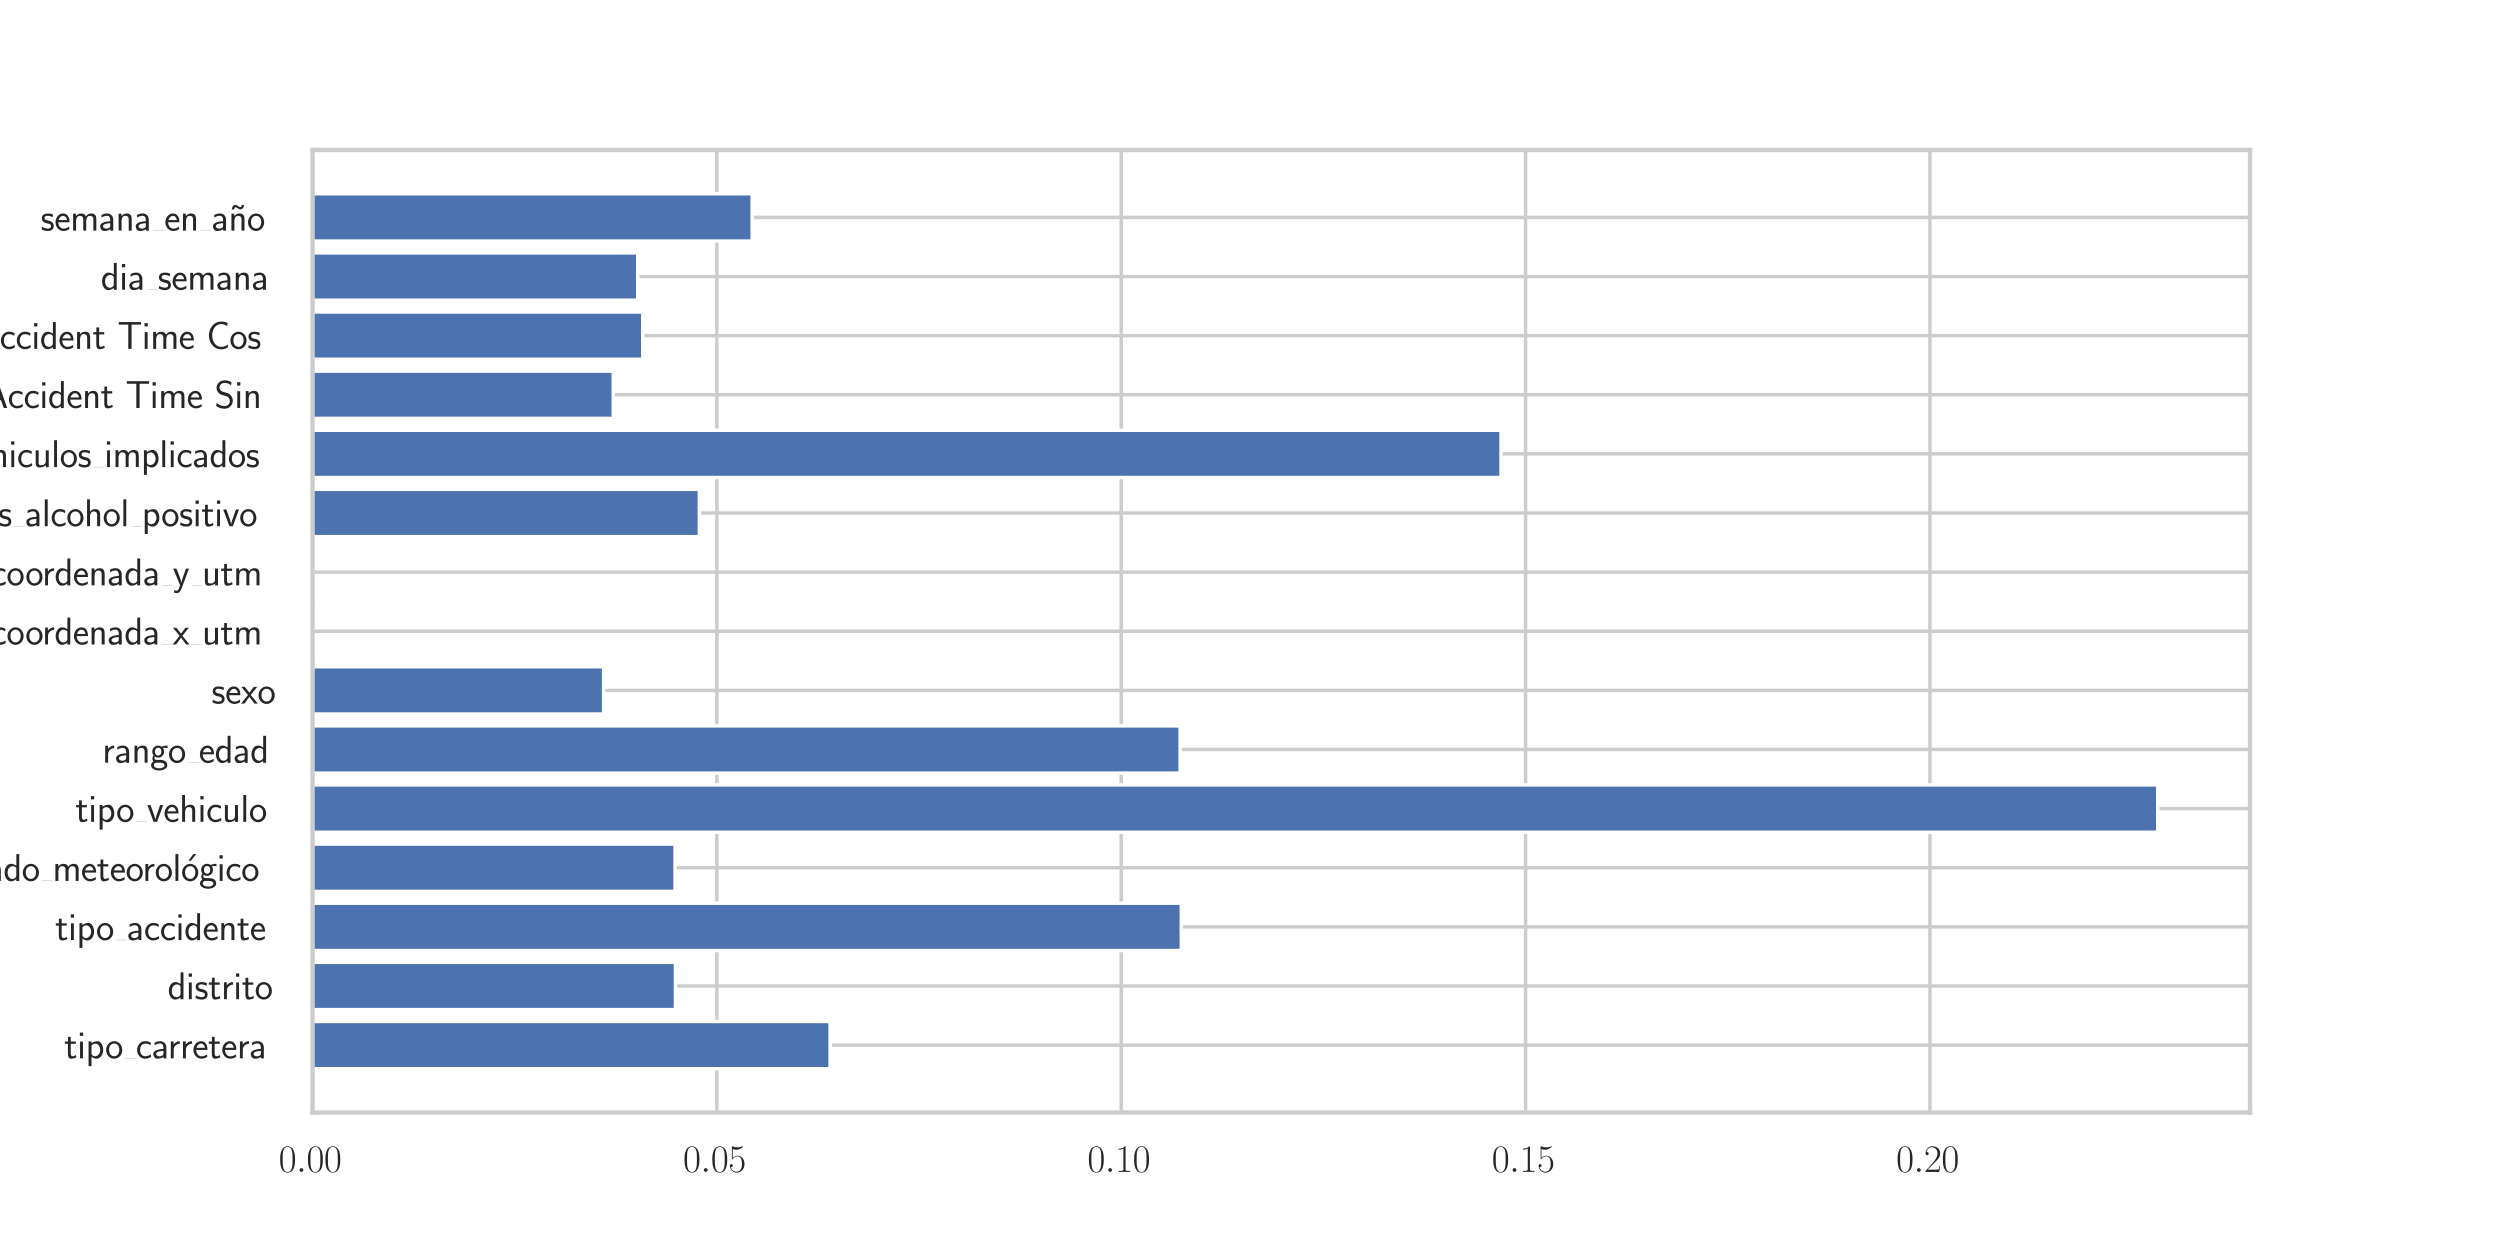 <?xml version="1.0" encoding="utf-8" standalone="no"?>
<!DOCTYPE svg PUBLIC "-//W3C//DTD SVG 1.1//EN"
  "http://www.w3.org/Graphics/SVG/1.1/DTD/svg11.dtd">
<svg xmlns:xlink="http://www.w3.org/1999/xlink" width="720pt" height="360pt" viewBox="0 0 720 360" xmlns="http://www.w3.org/2000/svg" version="1.1">
 <defs>
  <style type="text/css">*{stroke-linejoin: round; stroke-linecap: butt}</style>
 </defs>
 <g id="figure_1">
  <g id="patch_1">
   <path d="M 0 360 
L 720 360 
L 720 0 
L 0 0 
z
" style="fill: #ffffff"/>
  </g>
  <g id="axes_1">
   <g id="patch_2">
    <path d="M 90 320.4 
L 648 320.4 
L 648 43.2 
L 90 43.2 
z
" style="fill: #ffffff"/>
   </g>
   <g id="matplotlib.axis_1">
    <g id="xtick_1">
     <g id="line2d_1">
      <path d="M 90 320.4 
L 90 43.2 
" clip-path="url(#pdb6a809812)" style="fill: none; stroke: #cccccc; stroke-linecap: round"/>
     </g>
     <g id="text_1">
      <!-- $\mathdefault{0.00}$ -->
      <g style="fill: #262626" transform="translate(80.259 337.51)scale(0.11 -0.11)">
       <defs>
        <path id="CMR17-30" d="M 2688 2038 
C 2688 2430 2682 3099 2413 3613 
C 2176 4063 1798 4224 1466 4224 
C 1158 4224 768 4082 525 3620 
C 269 3137 243 2539 243 2038 
C 243 1671 250 1112 448 623 
C 723 -39 1216 -128 1466 -128 
C 1760 -128 2208 -7 2470 604 
C 2662 1048 2688 1568 2688 2038 
z
M 1466 -26 
C 1056 -26 813 328 723 816 
C 653 1196 653 1749 653 2109 
C 653 2604 653 3015 736 3407 
C 858 3954 1216 4121 1466 4121 
C 1728 4121 2067 3947 2189 3420 
C 2272 3054 2278 2623 2278 2109 
C 2278 1691 2278 1176 2202 797 
C 2067 96 1690 -26 1466 -26 
z
" transform="scale(0.016)"/>
        <path id="CMMI12-3a" d="M 1178 307 
C 1178 492 1024 620 870 620 
C 685 620 557 467 557 313 
C 557 128 710 0 864 0 
C 1050 0 1178 153 1178 307 
z
" transform="scale(0.016)"/>
       </defs>
       <use xlink:href="#CMR17-30" transform="scale(0.996)"/>
       <use xlink:href="#CMMI12-3a" transform="translate(45.69 0)scale(0.996)"/>
       <use xlink:href="#CMR17-30" transform="translate(72.788 0)scale(0.996)"/>
       <use xlink:href="#CMR17-30" transform="translate(118.478 0)scale(0.996)"/>
      </g>
     </g>
    </g>
    <g id="xtick_2">
     <g id="line2d_2">
      <path d="M 206.457 320.4 
L 206.457 43.2 
" clip-path="url(#pdb6a809812)" style="fill: none; stroke: #cccccc; stroke-linecap: round"/>
     </g>
     <g id="text_2">
      <!-- $\mathdefault{0.05}$ -->
      <g style="fill: #262626" transform="translate(196.715 337.51)scale(0.11 -0.11)">
       <defs>
        <path id="CMR17-35" d="M 730 3750 
C 794 3724 1056 3641 1325 3641 
C 1920 3641 2246 3961 2432 4140 
C 2432 4191 2432 4224 2394 4224 
C 2387 4224 2374 4224 2323 4198 
C 2099 4102 1837 4032 1517 4032 
C 1325 4032 1037 4055 723 4191 
C 653 4224 640 4224 634 4224 
C 602 4224 595 4217 595 4090 
L 595 2231 
C 595 2113 595 2080 659 2080 
C 691 2080 704 2093 736 2139 
C 941 2435 1222 2560 1542 2560 
C 1766 2560 2246 2415 2246 1293 
C 2246 1087 2246 716 2054 422 
C 1894 159 1645 25 1370 25 
C 947 25 518 319 403 812 
C 429 806 480 793 506 793 
C 589 793 749 838 749 1036 
C 749 1209 627 1280 506 1280 
C 358 1280 262 1190 262 1011 
C 262 454 704 -128 1382 -128 
C 2042 -128 2669 441 2669 1267 
C 2669 2054 2170 2662 1549 2662 
C 1222 2662 947 2540 730 2304 
L 730 3750 
z
" transform="scale(0.016)"/>
       </defs>
       <use xlink:href="#CMR17-30" transform="scale(0.996)"/>
       <use xlink:href="#CMMI12-3a" transform="translate(45.69 0)scale(0.996)"/>
       <use xlink:href="#CMR17-30" transform="translate(72.788 0)scale(0.996)"/>
       <use xlink:href="#CMR17-35" transform="translate(118.478 0)scale(0.996)"/>
      </g>
     </g>
    </g>
    <g id="xtick_3">
     <g id="line2d_3">
      <path d="M 322.913 320.4 
L 322.913 43.2 
" clip-path="url(#pdb6a809812)" style="fill: none; stroke: #cccccc; stroke-linecap: round"/>
     </g>
     <g id="text_3">
      <!-- $\mathdefault{0.10}$ -->
      <g style="fill: #262626" transform="translate(313.172 337.51)scale(0.11 -0.11)">
       <defs>
        <path id="CMR17-31" d="M 1702 4083 
C 1702 4217 1696 4224 1606 4224 
C 1357 3927 979 3833 621 3820 
C 602 3820 570 3820 563 3808 
C 557 3795 557 3782 557 3648 
C 755 3648 1088 3686 1344 3839 
L 1344 467 
C 1344 243 1331 166 781 166 
L 589 166 
L 589 0 
C 896 6 1216 12 1523 12 
C 1830 12 2150 6 2458 0 
L 2458 166 
L 2266 166 
C 1715 166 1702 236 1702 467 
L 1702 4083 
z
" transform="scale(0.016)"/>
       </defs>
       <use xlink:href="#CMR17-30" transform="scale(0.996)"/>
       <use xlink:href="#CMMI12-3a" transform="translate(45.69 0)scale(0.996)"/>
       <use xlink:href="#CMR17-31" transform="translate(72.788 0)scale(0.996)"/>
       <use xlink:href="#CMR17-30" transform="translate(118.478 0)scale(0.996)"/>
      </g>
     </g>
    </g>
    <g id="xtick_4">
     <g id="line2d_4">
      <path d="M 439.37 320.4 
L 439.37 43.2 
" clip-path="url(#pdb6a809812)" style="fill: none; stroke: #cccccc; stroke-linecap: round"/>
     </g>
     <g id="text_4">
      <!-- $\mathdefault{0.15}$ -->
      <g style="fill: #262626" transform="translate(429.628 337.51)scale(0.11 -0.11)">
       <use xlink:href="#CMR17-30" transform="scale(0.996)"/>
       <use xlink:href="#CMMI12-3a" transform="translate(45.69 0)scale(0.996)"/>
       <use xlink:href="#CMR17-31" transform="translate(72.788 0)scale(0.996)"/>
       <use xlink:href="#CMR17-35" transform="translate(118.478 0)scale(0.996)"/>
      </g>
     </g>
    </g>
    <g id="xtick_5">
     <g id="line2d_5">
      <path d="M 555.826 320.4 
L 555.826 43.2 
" clip-path="url(#pdb6a809812)" style="fill: none; stroke: #cccccc; stroke-linecap: round"/>
     </g>
     <g id="text_5">
      <!-- $\mathdefault{0.20}$ -->
      <g style="fill: #262626" transform="translate(546.085 337.51)scale(0.11 -0.11)">
       <defs>
        <path id="CMR17-32" d="M 2669 990 
L 2554 990 
C 2490 537 2438 460 2413 422 
C 2381 371 1920 371 1830 371 
L 602 371 
C 832 620 1280 1073 1824 1596 
C 2214 1966 2669 2400 2669 3033 
C 2669 3788 2067 4224 1395 4224 
C 691 4224 262 3603 262 3027 
C 262 2777 448 2745 525 2745 
C 589 2745 781 2783 781 3007 
C 781 3206 614 3264 525 3264 
C 486 3264 448 3257 422 3244 
C 544 3788 915 4057 1306 4057 
C 1862 4057 2227 3616 2227 3033 
C 2227 2477 1901 1998 1536 1583 
L 262 147 
L 262 0 
L 2515 0 
L 2669 990 
z
" transform="scale(0.016)"/>
       </defs>
       <use xlink:href="#CMR17-30" transform="scale(0.996)"/>
       <use xlink:href="#CMMI12-3a" transform="translate(45.69 0)scale(0.996)"/>
       <use xlink:href="#CMR17-32" transform="translate(72.788 0)scale(0.996)"/>
       <use xlink:href="#CMR17-30" transform="translate(118.478 0)scale(0.996)"/>
      </g>
     </g>
    </g>
   </g>
   <g id="matplotlib.axis_2">
    <g id="ytick_1">
     <g id="line2d_6">
      <path d="M 90 300.989 
L 648 300.989 
" clip-path="url(#pdb6a809812)" style="fill: none; stroke: #cccccc; stroke-linecap: round"/>
     </g>
     <g id="text_6">
      <!-- tipo_carretera -->
      <g style="fill: #262626" transform="translate(18.503 304.794)scale(0.11 -0.11)">
       <defs>
        <path id="CMSS17-74" d="M 1069 2380 
L 1901 2380 
L 1901 2752 
L 1069 2752 
L 1069 3520 
L 614 3520 
L 614 2752 
L 109 2752 
L 109 2380 
L 602 2380 
L 602 751 
C 602 384 685 -64 1107 -64 
C 1427 -64 1722 25 2003 172 
L 1901 551 
C 1747 416 1562 339 1363 339 
C 1082 339 1069 699 1069 860 
L 1069 2380 
z
" transform="scale(0.016)"/>
        <path id="CMSS17-69" d="M 979 4224 
L 442 4224 
L 442 3686 
L 979 3686 
L 979 4224 
z
M 947 2752 
L 474 2752 
L 474 0 
L 947 0 
L 947 2752 
z
" transform="scale(0.016)"/>
        <path id="CMSS17-70" d="M 966 275 
C 1178 70 1466 -64 1773 -64 
C 2368 -64 2880 553 2880 1382 
C 2880 2147 2496 2816 1946 2816 
C 1626 2816 1242 2700 954 2470 
L 954 2764 
L 480 2764 
L 480 -1280 
L 966 -1280 
L 966 275 
z
M 966 2088 
C 1018 2166 1235 2412 1587 2412 
C 2035 2412 2394 1946 2394 1382 
C 2394 741 1958 326 1530 326 
C 1402 326 1267 358 1139 468 
C 966 624 966 721 966 812 
L 966 2088 
z
" transform="scale(0.016)"/>
        <path id="CMSS17-6f" d="M 2829 1356 
C 2829 2175 2221 2816 1504 2816 
C 768 2816 173 2156 173 1356 
C 173 544 787 -64 1498 -64 
C 2227 -64 2829 563 2829 1356 
z
M 1504 339 
C 1050 339 659 710 659 1407 
C 659 2150 1114 2425 1498 2425 
C 1914 2425 2342 2124 2342 1407 
C 2342 684 1926 339 1504 339 
z
" transform="scale(0.016)"/>
        <path id="CMSS17-63" d="M 2464 2540 
C 2464 2585 2170 2713 2093 2739 
C 1882 2816 1613 2816 1542 2816 
C 710 2816 211 2092 211 1363 
C 211 595 768 -64 1517 -64 
C 1946 -64 2253 76 2502 243 
L 2464 665 
C 2189 454 1869 339 1523 339 
C 1024 339 698 774 698 1369 
C 698 1830 909 2412 1549 2412 
C 1901 2412 2099 2342 2394 2143 
L 2464 2540 
z
" transform="scale(0.016)"/>
        <path id="CMSS17-61" d="M 2406 1789 
C 2406 2399 1978 2816 1402 2816 
C 1120 2816 813 2764 461 2559 
L 499 2133 
C 659 2250 934 2438 1395 2438 
C 1722 2438 1920 2185 1920 1782 
L 1920 1536 
C 896 1504 256 1209 256 711 
C 256 452 416 -64 947 -64 
C 1043 -64 1562 -52 1933 224 
L 1933 -13 
L 2406 -13 
L 2406 1789 
z
M 1920 824 
C 1920 711 1920 559 1728 446 
C 1562 339 1350 326 1261 326 
C 941 326 723 503 723 723 
C 723 1165 1722 1209 1920 1216 
L 1920 824 
z
" transform="scale(0.016)"/>
        <path id="CMSS17-72" d="M 954 1369 
C 954 1974 1395 2379 1958 2392 
L 1958 2816 
C 1549 2809 1165 2604 934 2270 
L 934 2783 
L 480 2783 
L 480 0 
L 954 0 
L 954 1369 
z
" transform="scale(0.016)"/>
        <path id="CMSS17-65" d="M 2502 1375 
C 2502 1587 2490 2001 2285 2347 
C 2061 2713 1696 2816 1421 2816 
C 755 2816 192 2184 192 1363 
C 192 579 774 -64 1510 -64 
C 1798 -64 2150 19 2470 249 
C 2470 275 2458 414 2451 421 
C 2451 433 2432 629 2432 655 
C 2125 408 1773 326 1517 326 
C 1107 326 666 667 646 1375 
L 2502 1375 
z
M 698 1728 
C 781 2086 1062 2425 1421 2425 
C 1517 2425 1965 2412 2080 1728 
L 698 1728 
z
" transform="scale(0.016)"/>
       </defs>
       <use xlink:href="#CMSS17-74" transform="scale(0.996)"/>
       <use xlink:href="#CMSS17-69" transform="translate(33.832 0)scale(0.996)"/>
       <use xlink:href="#CMSS17-70" transform="translate(56.012 0)scale(0.996)"/>
       <use xlink:href="#CMSS17-6f" transform="translate(106.82 0)scale(0.996)"/>
       <use xlink:href="#CMSS17-63" transform="translate(187.391 0)scale(0.996)"/>
       <use xlink:href="#CMSS17-61" transform="translate(229.03 0)scale(0.996)"/>
       <use xlink:href="#CMSS17-72" transform="translate(271.349 0)scale(0.996)"/>
       <use xlink:href="#CMSS17-72" transform="translate(303.259 0)scale(0.996)"/>
       <use xlink:href="#CMSS17-65" transform="translate(335.169 0)scale(0.996)"/>
       <use xlink:href="#CMSS17-74" transform="translate(376.807 0)scale(0.996)"/>
       <use xlink:href="#CMSS17-65" transform="translate(410.639 0)scale(0.996)"/>
       <use xlink:href="#CMSS17-72" transform="translate(452.278 0)scale(0.996)"/>
       <use xlink:href="#CMSS17-61" transform="translate(484.188 0)scale(0.996)"/>
       <path d="M 159.284 0 
L 187.391 0 
L 187.391 0.399 
L 159.284 0.399 
L 159.284 0 
z
"/>
      </g>
     </g>
    </g>
    <g id="ytick_2">
     <g id="line2d_7">
      <path d="M 90 283.962 
L 648 283.962 
" clip-path="url(#pdb6a809812)" style="fill: none; stroke: #cccccc; stroke-linecap: round"/>
     </g>
     <g id="text_7">
      <!-- distrito -->
      <g style="fill: #262626" transform="translate(48.263 287.767)scale(0.11 -0.11)">
       <defs>
        <path id="CMSS17-64" d="M 2611 4416 
L 2138 4416 
L 2138 2495 
C 1939 2662 1613 2816 1254 2816 
C 672 2816 211 2179 211 1375 
C 211 572 666 -64 1235 -64 
C 1677 -64 1971 172 2125 307 
L 2125 -13 
L 2611 -13 
L 2611 4416 
z
M 2125 851 
C 2125 760 2125 663 1926 488 
C 1798 378 1645 326 1498 326 
C 1152 326 698 585 698 1369 
C 698 2185 1210 2425 1562 2425 
C 1798 2425 1990 2308 2125 2114 
L 2125 851 
z
" transform="scale(0.016)"/>
        <path id="CMSS17-73" d="M 2061 2623 
C 1683 2803 1389 2816 1197 2816 
C 742 2816 198 2655 198 2009 
C 198 1363 902 1222 1094 1183 
C 1389 1126 1715 1062 1715 742 
C 1715 339 1254 339 1171 339 
C 915 339 563 409 243 639 
L 166 211 
C 531 0 883 -64 1178 -64 
C 1965 -64 2163 416 2163 780 
C 2163 1094 1984 1305 1862 1401 
C 1651 1567 1574 1587 1050 1695 
C 960 1708 646 1779 646 2067 
C 646 2431 1050 2431 1139 2431 
C 1555 2431 1811 2303 1984 2207 
L 2061 2623 
z
" transform="scale(0.016)"/>
       </defs>
       <use xlink:href="#CMSS17-64" transform="scale(0.996)"/>
       <use xlink:href="#CMSS17-69" transform="translate(48.205 0)scale(0.996)"/>
       <use xlink:href="#CMSS17-73" transform="translate(70.386 0)scale(0.996)"/>
       <use xlink:href="#CMSS17-74" transform="translate(106.299 0)scale(0.996)"/>
       <use xlink:href="#CMSS17-72" transform="translate(140.131 0)scale(0.996)"/>
       <use xlink:href="#CMSS17-69" transform="translate(172.041 0)scale(0.996)"/>
       <use xlink:href="#CMSS17-74" transform="translate(194.221 0)scale(0.996)"/>
       <use xlink:href="#CMSS17-6f" transform="translate(228.053 0)scale(0.996)"/>
      </g>
     </g>
    </g>
    <g id="ytick_3">
     <g id="line2d_8">
      <path d="M 90 266.935 
L 648 266.935 
" clip-path="url(#pdb6a809812)" style="fill: none; stroke: #cccccc; stroke-linecap: round"/>
     </g>
     <g id="text_8">
      <!-- tipo_accidente -->
      <g style="fill: #262626" transform="translate(15.885 270.74)scale(0.11 -0.11)">
       <defs>
        <path id="CMSS17-6e" d="M 2618 1878 
C 2618 2283 2522 2816 1798 2816 
C 1389 2816 1120 2604 941 2386 
L 941 2783 
L 474 2783 
L 474 0 
L 960 0 
L 960 1556 
C 960 1962 1114 2425 1549 2425 
C 2112 2425 2131 2045 2131 1826 
L 2131 0 
L 2618 0 
L 2618 1878 
z
" transform="scale(0.016)"/>
       </defs>
       <use xlink:href="#CMSS17-74" transform="scale(0.996)"/>
       <use xlink:href="#CMSS17-69" transform="translate(33.832 0)scale(0.996)"/>
       <use xlink:href="#CMSS17-70" transform="translate(56.012 0)scale(0.996)"/>
       <use xlink:href="#CMSS17-6f" transform="translate(106.82 0)scale(0.996)"/>
       <use xlink:href="#CMSS17-61" transform="translate(187.391 0)scale(0.996)"/>
       <use xlink:href="#CMSS17-63" transform="translate(232.313 0)scale(0.996)"/>
       <use xlink:href="#CMSS17-63" transform="translate(273.952 0)scale(0.996)"/>
       <use xlink:href="#CMSS17-69" transform="translate(315.59 0)scale(0.996)"/>
       <use xlink:href="#CMSS17-64" transform="translate(337.771 0)scale(0.996)"/>
       <use xlink:href="#CMSS17-65" transform="translate(385.976 0)scale(0.996)"/>
       <use xlink:href="#CMSS17-6e" transform="translate(427.615 0)scale(0.996)"/>
       <use xlink:href="#CMSS17-74" transform="translate(475.82 0)scale(0.996)"/>
       <use xlink:href="#CMSS17-65" transform="translate(509.651 0)scale(0.996)"/>
       <path d="M 159.284 0 
L 187.391 0 
L 187.391 0.399 
L 159.284 0.399 
L 159.284 0 
z
"/>
      </g>
     </g>
    </g>
    <g id="ytick_4">
     <g id="line2d_9">
      <path d="M 90 249.908 
L 648 249.908 
" clip-path="url(#pdb6a809812)" style="fill: none; stroke: #cccccc; stroke-linecap: round"/>
     </g>
     <g id="text_9">
      <!-- estado_meteorológico -->
      <g style="fill: #262626" transform="translate(-16.231 253.713)scale(0.11 -0.11)">
       <defs>
        <path id="CMSS17-6d" d="M 4288 1878 
C 4288 2309 4179 2816 3462 2816 
C 2982 2816 2694 2515 2566 2328 
C 2451 2668 2182 2816 1798 2816 
C 1363 2816 1088 2566 941 2386 
L 941 2783 
L 474 2783 
L 474 0 
L 960 0 
L 960 1556 
C 960 1936 1101 2425 1555 2425 
C 2138 2425 2138 2013 2138 1826 
L 2138 0 
L 2624 0 
L 2624 1556 
C 2624 1936 2765 2425 3219 2425 
C 3802 2425 3802 2013 3802 1826 
L 3802 0 
L 4288 0 
L 4288 1878 
z
" transform="scale(0.016)"/>
        <path id="CMSS17-6c" d="M 947 4416 
L 474 4416 
L 474 0 
L 947 0 
L 947 4416 
z
" transform="scale(0.016)"/>
        <path id="CMSS17-13" d="M 2502 4416 
L 2016 4416 
L 1222 3321 
L 1613 3321 
L 2502 4416 
z
" transform="scale(0.016)"/>
        <path id="CMSS17-67" d="M 2848 2816 
C 2483 2809 2170 2739 1914 2617 
C 1702 2783 1485 2816 1338 2816 
C 781 2816 358 2356 358 1824 
C 358 1481 550 1222 563 1209 
C 448 1049 384 876 384 684 
C 384 460 474 300 544 211 
C 211 6 166 -308 166 -429 
C 166 -896 749 -1280 1498 -1280 
C 2253 -1280 2835 -896 2835 -423 
C 2835 460 1856 467 1587 467 
L 1069 467 
C 973 467 717 467 717 793 
C 717 921 774 1004 781 1011 
C 877 940 1075 832 1338 832 
C 1869 832 2310 1279 2310 1824 
C 2310 2128 2170 2349 2112 2425 
L 2131 2425 
C 2150 2425 2419 2444 2515 2444 
C 2720 2444 2739 2438 2918 2419 
L 2848 2816 
z
M 1338 1184 
C 1120 1184 813 1317 813 1824 
C 813 2375 1165 2463 1331 2463 
C 1549 2463 1856 2330 1856 1824 
C 1856 1272 1504 1184 1338 1184 
z
M 1581 0 
C 1734 0 2381 0 2381 -436 
C 2381 -711 1984 -928 1504 -928 
C 1018 -928 621 -717 621 -429 
C 621 -397 621 0 1062 0 
L 1581 0 
z
" transform="scale(0.016)"/>
       </defs>
       <use xlink:href="#CMSS17-65" transform="scale(0.996)"/>
       <use xlink:href="#CMSS17-73" transform="translate(41.639 0)scale(0.996)"/>
       <use xlink:href="#CMSS17-74" transform="translate(77.552 0)scale(0.996)"/>
       <use xlink:href="#CMSS17-61" transform="translate(111.384 0)scale(0.996)"/>
       <use xlink:href="#CMSS17-64" transform="translate(156.306 0)scale(0.996)"/>
       <use xlink:href="#CMSS17-6f" transform="translate(204.511 0)scale(0.996)"/>
       <use xlink:href="#CMSS17-6d" transform="translate(285.082 0)scale(0.996)"/>
       <use xlink:href="#CMSS17-65" transform="translate(359.311 0)scale(0.996)"/>
       <use xlink:href="#CMSS17-74" transform="translate(400.95 0)scale(0.996)"/>
       <use xlink:href="#CMSS17-65" transform="translate(434.782 0)scale(0.996)"/>
       <use xlink:href="#CMSS17-6f" transform="translate(476.42 0)scale(0.996)"/>
       <use xlink:href="#CMSS17-72" transform="translate(520.662 0)scale(0.996)"/>
       <use xlink:href="#CMSS17-6f" transform="translate(552.571 0)scale(0.996)"/>
       <use xlink:href="#CMSS17-6c" transform="translate(599.415 0)scale(0.996)"/>
       <use xlink:href="#CMSS17-13" transform="translate(621.596 0)scale(0.996)"/>
       <use xlink:href="#CMSS17-6f" transform="translate(621.596 0)scale(0.996)"/>
       <use xlink:href="#CMSS17-67" transform="translate(668.439 0)scale(0.996)"/>
       <use xlink:href="#CMSS17-69" transform="translate(715.283 0)scale(0.996)"/>
       <use xlink:href="#CMSS17-63" transform="translate(737.464 0)scale(0.996)"/>
       <use xlink:href="#CMSS17-6f" transform="translate(779.102 0)scale(0.996)"/>
       <path d="M 256.975 0 
L 285.082 0 
L 285.082 0.399 
L 256.975 0.399 
L 256.975 0 
z
"/>
      </g>
     </g>
    </g>
    <g id="ytick_5">
     <g id="line2d_10">
      <path d="M 90 232.881 
L 648 232.881 
" clip-path="url(#pdb6a809812)" style="fill: none; stroke: #cccccc; stroke-linecap: round"/>
     </g>
     <g id="text_10">
      <!-- tipo_vehiculo -->
      <g style="fill: #262626" transform="translate(21.699 236.686)scale(0.11 -0.11)">
       <defs>
        <path id="CMSS17-76" d="M 2675 2752 
L 2176 2752 
L 1747 1555 
C 1613 1164 1421 627 1389 352 
L 1382 352 
C 1370 467 1318 633 1286 748 
C 1248 889 1197 1056 1158 1171 
L 595 2752 
L 83 2752 
L 1094 0 
L 1664 0 
L 2675 2752 
z
" transform="scale(0.016)"/>
        <path id="CMSS17-68" d="M 2618 1878 
C 2618 2283 2522 2816 1798 2816 
C 1395 2816 1133 2617 947 2399 
L 947 4416 
L 474 4416 
L 474 0 
L 960 0 
L 960 1556 
C 960 1962 1114 2425 1549 2425 
C 2112 2425 2131 2045 2131 1826 
L 2131 0 
L 2618 0 
L 2618 1878 
z
" transform="scale(0.016)"/>
        <path id="CMSS17-75" d="M 2618 2752 
L 2131 2752 
L 2131 976 
C 2131 500 1786 307 1421 307 
C 998 307 960 448 960 712 
L 960 2752 
L 474 2752 
L 474 680 
C 474 179 646 -64 1088 -64 
C 1306 -64 1798 -13 2144 307 
L 2144 -13 
L 2618 -13 
L 2618 2752 
z
" transform="scale(0.016)"/>
       </defs>
       <use xlink:href="#CMSS17-74" transform="scale(0.996)"/>
       <use xlink:href="#CMSS17-69" transform="translate(33.832 0)scale(0.996)"/>
       <use xlink:href="#CMSS17-70" transform="translate(56.012 0)scale(0.996)"/>
       <use xlink:href="#CMSS17-6f" transform="translate(106.82 0)scale(0.996)"/>
       <use xlink:href="#CMSS17-76" transform="translate(187.391 0)scale(0.996)"/>
       <use xlink:href="#CMSS17-65" transform="translate(230.391 0)scale(0.996)"/>
       <use xlink:href="#CMSS17-68" transform="translate(272.03 0)scale(0.996)"/>
       <use xlink:href="#CMSS17-69" transform="translate(320.235 0)scale(0.996)"/>
       <use xlink:href="#CMSS17-63" transform="translate(342.415 0)scale(0.996)"/>
       <use xlink:href="#CMSS17-75" transform="translate(384.054 0)scale(0.996)"/>
       <use xlink:href="#CMSS17-6c" transform="translate(432.259 0)scale(0.996)"/>
       <use xlink:href="#CMSS17-6f" transform="translate(454.44 0)scale(0.996)"/>
       <path d="M 159.284 0 
L 187.391 0 
L 187.391 0.399 
L 159.284 0.399 
L 159.284 0 
z
"/>
      </g>
     </g>
    </g>
    <g id="ytick_6">
     <g id="line2d_11">
      <path d="M 90 215.854 
L 648 215.854 
" clip-path="url(#pdb6a809812)" style="fill: none; stroke: #cccccc; stroke-linecap: round"/>
     </g>
     <g id="text_11">
      <!-- rango_edad -->
      <g style="fill: #262626" transform="translate(29.462 219.659)scale(0.11 -0.11)">
       <use xlink:href="#CMSS17-72" transform="scale(0.996)"/>
       <use xlink:href="#CMSS17-61" transform="translate(31.91 0)scale(0.996)"/>
       <use xlink:href="#CMSS17-6e" transform="translate(76.832 0)scale(0.996)"/>
       <use xlink:href="#CMSS17-67" transform="translate(125.037 0)scale(0.996)"/>
       <use xlink:href="#CMSS17-6f" transform="translate(171.88 0)scale(0.996)"/>
       <use xlink:href="#CMSS17-65" transform="translate(252.451 0)scale(0.996)"/>
       <use xlink:href="#CMSS17-64" transform="translate(294.09 0)scale(0.996)"/>
       <use xlink:href="#CMSS17-61" transform="translate(342.295 0)scale(0.996)"/>
       <use xlink:href="#CMSS17-64" transform="translate(387.217 0)scale(0.996)"/>
       <path d="M 224.345 0 
L 252.451 0 
L 252.451 0.399 
L 224.345 0.399 
L 224.345 0 
z
"/>
      </g>
     </g>
    </g>
    <g id="ytick_7">
     <g id="line2d_12">
      <path d="M 90 198.827 
L 648 198.827 
" clip-path="url(#pdb6a809812)" style="fill: none; stroke: #cccccc; stroke-linecap: round"/>
     </g>
     <g id="text_12">
      <!-- sexo -->
      <g style="fill: #262626" transform="translate(60.896 202.632)scale(0.11 -0.11)">
       <defs>
        <path id="CMSS17-78" d="M 1587 1420 
L 2656 2752 
L 2099 2752 
L 1363 1785 
L 602 2752 
L 32 2752 
L 1139 1420 
L 0 0 
L 563 0 
L 1363 1126 
L 2195 0 
L 2758 0 
L 1587 1420 
z
" transform="scale(0.016)"/>
       </defs>
       <use xlink:href="#CMSS17-73" transform="scale(0.996)"/>
       <use xlink:href="#CMSS17-65" transform="translate(35.914 0)scale(0.996)"/>
       <use xlink:href="#CMSS17-78" transform="translate(77.552 0)scale(0.996)"/>
       <use xlink:href="#CMSS17-6f" transform="translate(120.553 0)scale(0.996)"/>
      </g>
     </g>
    </g>
    <g id="ytick_8">
     <g id="line2d_13">
      <path d="M 90 181.8 
L 648 181.8 
" clip-path="url(#pdb6a809812)" style="fill: none; stroke: #cccccc; stroke-linecap: round"/>
     </g>
     <g id="text_13">
      <!-- coordenada_x_utm -->
      <g style="fill: #262626" transform="translate(-2.733 185.605)scale(0.11 -0.11)">
       <use xlink:href="#CMSS17-63" transform="scale(0.996)"/>
       <use xlink:href="#CMSS17-6f" transform="translate(41.639 0)scale(0.996)"/>
       <use xlink:href="#CMSS17-6f" transform="translate(91.085 0)scale(0.996)"/>
       <use xlink:href="#CMSS17-72" transform="translate(135.326 0)scale(0.996)"/>
       <use xlink:href="#CMSS17-64" transform="translate(167.236 0)scale(0.996)"/>
       <use xlink:href="#CMSS17-65" transform="translate(215.441 0)scale(0.996)"/>
       <use xlink:href="#CMSS17-6e" transform="translate(257.08 0)scale(0.996)"/>
       <use xlink:href="#CMSS17-61" transform="translate(305.285 0)scale(0.996)"/>
       <use xlink:href="#CMSS17-64" transform="translate(350.206 0)scale(0.996)"/>
       <use xlink:href="#CMSS17-61" transform="translate(398.411 0)scale(0.996)"/>
       <use xlink:href="#CMSS17-78" transform="translate(477.061 0)scale(0.996)"/>
       <use xlink:href="#CMSS17-75" transform="translate(553.788 0)scale(0.996)"/>
       <use xlink:href="#CMSS17-74" transform="translate(601.993 0)scale(0.996)"/>
       <use xlink:href="#CMSS17-6d" transform="translate(635.825 0)scale(0.996)"/>
       <path d="M 448.954 0 
L 477.061 0 
L 477.061 0.399 
L 448.954 0.399 
L 448.954 0 
z
"/>
       <path d="M 525.682 0 
L 553.788 0 
L 553.788 0.399 
L 525.682 0.399 
L 525.682 0 
z
"/>
      </g>
     </g>
    </g>
    <g id="ytick_9">
     <g id="line2d_14">
      <path d="M 90 164.773 
L 648 164.773 
" clip-path="url(#pdb6a809812)" style="fill: none; stroke: #cccccc; stroke-linecap: round"/>
     </g>
     <g id="text_14">
      <!-- coordenada_y_utm -->
      <g style="fill: #262626" transform="translate(-2.733 168.578)scale(0.11 -0.11)">
       <defs>
        <path id="CMSS17-79" d="M 2675 2752 
L 2176 2752 
C 1632 1293 1446 701 1434 383 
L 1427 383 
C 1408 695 1126 1459 902 2006 
L 602 2752 
L 83 2752 
L 1216 14 
C 1146 -177 1043 -464 1011 -527 
C 870 -884 774 -884 672 -884 
C 646 -884 442 -877 211 -807 
L 250 -1229 
C 410 -1261 570 -1280 685 -1280 
C 845 -1280 1165 -1280 1459 -495 
L 2675 2752 
z
" transform="scale(0.016)"/>
       </defs>
       <use xlink:href="#CMSS17-63" transform="scale(0.996)"/>
       <use xlink:href="#CMSS17-6f" transform="translate(41.639 0)scale(0.996)"/>
       <use xlink:href="#CMSS17-6f" transform="translate(91.085 0)scale(0.996)"/>
       <use xlink:href="#CMSS17-72" transform="translate(135.326 0)scale(0.996)"/>
       <use xlink:href="#CMSS17-64" transform="translate(167.236 0)scale(0.996)"/>
       <use xlink:href="#CMSS17-65" transform="translate(215.441 0)scale(0.996)"/>
       <use xlink:href="#CMSS17-6e" transform="translate(257.08 0)scale(0.996)"/>
       <use xlink:href="#CMSS17-61" transform="translate(305.285 0)scale(0.996)"/>
       <use xlink:href="#CMSS17-64" transform="translate(350.206 0)scale(0.996)"/>
       <use xlink:href="#CMSS17-61" transform="translate(398.411 0)scale(0.996)"/>
       <use xlink:href="#CMSS17-79" transform="translate(477.061 0)scale(0.996)"/>
       <use xlink:href="#CMSS17-75" transform="translate(553.788 0)scale(0.996)"/>
       <use xlink:href="#CMSS17-74" transform="translate(601.993 0)scale(0.996)"/>
       <use xlink:href="#CMSS17-6d" transform="translate(635.825 0)scale(0.996)"/>
       <path d="M 448.954 0 
L 477.061 0 
L 477.061 0.399 
L 448.954 0.399 
L 448.954 0 
z
"/>
       <path d="M 525.682 0 
L 553.788 0 
L 553.788 0.399 
L 525.682 0.399 
L 525.682 0 
z
"/>
      </g>
     </g>
    </g>
    <g id="ytick_10">
     <g id="line2d_15">
      <path d="M 90 147.746 
L 648 147.746 
" clip-path="url(#pdb6a809812)" style="fill: none; stroke: #cccccc; stroke-linecap: round"/>
     </g>
     <g id="text_15">
      <!-- drogas_alcohol_positivo -->
      <g style="fill: #262626" transform="translate(-24.59 151.551)scale(0.11 -0.11)">
       <use xlink:href="#CMSS17-64" transform="scale(0.996)"/>
       <use xlink:href="#CMSS17-72" transform="translate(48.205 0)scale(0.996)"/>
       <use xlink:href="#CMSS17-6f" transform="translate(80.115 0)scale(0.996)"/>
       <use xlink:href="#CMSS17-67" transform="translate(126.958 0)scale(0.996)"/>
       <use xlink:href="#CMSS17-61" transform="translate(173.802 0)scale(0.996)"/>
       <use xlink:href="#CMSS17-73" transform="translate(218.724 0)scale(0.996)"/>
       <use xlink:href="#CMSS17-61" transform="translate(288.365 0)scale(0.996)"/>
       <use xlink:href="#CMSS17-6c" transform="translate(333.287 0)scale(0.996)"/>
       <use xlink:href="#CMSS17-63" transform="translate(355.468 0)scale(0.996)"/>
       <use xlink:href="#CMSS17-6f" transform="translate(397.106 0)scale(0.996)"/>
       <use xlink:href="#CMSS17-68" transform="translate(443.95 0)scale(0.996)"/>
       <use xlink:href="#CMSS17-6f" transform="translate(492.155 0)scale(0.996)"/>
       <use xlink:href="#CMSS17-6c" transform="translate(538.999 0)scale(0.996)"/>
       <use xlink:href="#CMSS17-70" transform="translate(594.907 0)scale(0.996)"/>
       <use xlink:href="#CMSS17-6f" transform="translate(645.714 0)scale(0.996)"/>
       <use xlink:href="#CMSS17-73" transform="translate(692.558 0)scale(0.996)"/>
       <use xlink:href="#CMSS17-69" transform="translate(728.471 0)scale(0.996)"/>
       <use xlink:href="#CMSS17-74" transform="translate(750.652 0)scale(0.996)"/>
       <use xlink:href="#CMSS17-69" transform="translate(784.484 0)scale(0.996)"/>
       <use xlink:href="#CMSS17-76" transform="translate(806.664 0)scale(0.996)"/>
       <use xlink:href="#CMSS17-6f" transform="translate(849.664 0)scale(0.996)"/>
       <path d="M 260.258 0 
L 288.365 0 
L 288.365 0.399 
L 260.258 0.399 
L 260.258 0 
z
"/>
       <path d="M 566.8 0 
L 594.907 0 
L 594.907 0.399 
L 566.8 0.399 
L 566.8 0 
z
"/>
      </g>
     </g>
    </g>
    <g id="ytick_11">
     <g id="line2d_16">
      <path d="M 90 130.719 
L 648 130.719 
" clip-path="url(#pdb6a809812)" style="fill: none; stroke: #cccccc; stroke-linecap: round"/>
     </g>
     <g id="text_16">
      <!-- vehiculos_implicados -->
      <g style="fill: #262626" transform="translate(-12.182 134.524)scale(0.11 -0.11)">
       <use xlink:href="#CMSS17-76" transform="scale(0.996)"/>
       <use xlink:href="#CMSS17-65" transform="translate(43 0)scale(0.996)"/>
       <use xlink:href="#CMSS17-68" transform="translate(84.639 0)scale(0.996)"/>
       <use xlink:href="#CMSS17-69" transform="translate(132.844 0)scale(0.996)"/>
       <use xlink:href="#CMSS17-63" transform="translate(155.025 0)scale(0.996)"/>
       <use xlink:href="#CMSS17-75" transform="translate(196.663 0)scale(0.996)"/>
       <use xlink:href="#CMSS17-6c" transform="translate(244.868 0)scale(0.996)"/>
       <use xlink:href="#CMSS17-6f" transform="translate(267.049 0)scale(0.996)"/>
       <use xlink:href="#CMSS17-73" transform="translate(313.893 0)scale(0.996)"/>
       <use xlink:href="#CMSS17-69" transform="translate(383.534 0)scale(0.996)"/>
       <use xlink:href="#CMSS17-6d" transform="translate(405.715 0)scale(0.996)"/>
       <use xlink:href="#CMSS17-70" transform="translate(479.944 0)scale(0.996)"/>
       <use xlink:href="#CMSS17-6c" transform="translate(528.149 0)scale(0.996)"/>
       <use xlink:href="#CMSS17-69" transform="translate(550.329 0)scale(0.996)"/>
       <use xlink:href="#CMSS17-63" transform="translate(572.51 0)scale(0.996)"/>
       <use xlink:href="#CMSS17-61" transform="translate(614.149 0)scale(0.996)"/>
       <use xlink:href="#CMSS17-64" transform="translate(659.071 0)scale(0.996)"/>
       <use xlink:href="#CMSS17-6f" transform="translate(707.276 0)scale(0.996)"/>
       <use xlink:href="#CMSS17-73" transform="translate(754.119 0)scale(0.996)"/>
       <path d="M 355.427 0 
L 383.534 0 
L 383.534 0.399 
L 355.427 0.399 
L 355.427 0 
z
"/>
      </g>
     </g>
    </g>
    <g id="ytick_12">
     <g id="line2d_17">
      <path d="M 90 113.692 
L 648 113.692 
" clip-path="url(#pdb6a809812)" style="fill: none; stroke: #cccccc; stroke-linecap: round"/>
     </g>
     <g id="text_17">
      <!-- Accident Time Sin -->
      <g style="fill: #262626" transform="translate(-4.645 117.497)scale(0.11 -0.11)">
       <defs>
        <path id="CMSS17-41" d="M 2272 4416 
L 1722 4416 
L 166 0 
L 653 0 
L 1101 1280 
L 2816 1280 
L 3270 0 
L 3827 0 
L 2272 4416 
z
M 2694 1638 
L 1222 1638 
C 1530 2530 1914 3638 1958 3924 
L 1965 3924 
C 2010 3663 2138 3281 2246 2956 
L 2694 1638 
z
" transform="scale(0.016)"/>
        <path id="CMSS17-54" d="M 2317 3987 
L 2848 3987 
C 2925 3987 3002 3980 3078 3980 
L 3878 3980 
L 3878 4396 
L 218 4396 
L 218 3980 
L 1018 3980 
C 1094 3980 1171 3987 1248 3987 
L 1779 3987 
L 1779 0 
L 2317 0 
L 2317 3987 
z
" transform="scale(0.016)"/>
        <path id="CMSS17-53" d="M 2797 4230 
C 2515 4396 2208 4544 1690 4544 
C 864 4544 333 3934 333 3309 
C 333 3064 403 2787 653 2504 
C 902 2220 1184 2143 1542 2053 
C 1690 2014 1939 1943 1984 1924 
C 2342 1782 2515 1454 2515 1144 
C 2515 738 2202 307 1645 307 
C 1453 307 890 339 358 829 
L 269 320 
C 794 -64 1363 -128 1651 -128 
C 2438 -128 3002 494 3002 1202 
C 3002 1460 2925 1789 2656 2092 
C 2394 2381 2163 2446 1638 2588 
C 1338 2665 1146 2717 986 2916 
C 877 3058 819 3193 819 3367 
C 819 3728 1126 4121 1690 4121 
C 1971 4121 2336 4063 2707 3715 
L 2797 4230 
z
" transform="scale(0.016)"/>
       </defs>
       <use xlink:href="#CMSS17-41" transform="scale(0.996)"/>
       <use xlink:href="#CMSS17-63" transform="translate(62.218 0)scale(0.996)"/>
       <use xlink:href="#CMSS17-63" transform="translate(103.857 0)scale(0.996)"/>
       <use xlink:href="#CMSS17-69" transform="translate(145.495 0)scale(0.996)"/>
       <use xlink:href="#CMSS17-64" transform="translate(167.676 0)scale(0.996)"/>
       <use xlink:href="#CMSS17-65" transform="translate(215.881 0)scale(0.996)"/>
       <use xlink:href="#CMSS17-6e" transform="translate(257.52 0)scale(0.996)"/>
       <use xlink:href="#CMSS17-74" transform="translate(305.725 0)scale(0.996)"/>
       <use xlink:href="#CMSS17-54" transform="translate(370.786 0)scale(0.996)"/>
       <use xlink:href="#CMSS17-69" transform="translate(434.605 0)scale(0.996)"/>
       <use xlink:href="#CMSS17-6d" transform="translate(456.786 0)scale(0.996)"/>
       <use xlink:href="#CMSS17-65" transform="translate(531.015 0)scale(0.996)"/>
       <use xlink:href="#CMSS17-53" transform="translate(603.883 0)scale(0.996)"/>
       <use xlink:href="#CMSS17-69" transform="translate(655.931 0)scale(0.996)"/>
       <use xlink:href="#CMSS17-6e" transform="translate(678.112 0)scale(0.996)"/>
      </g>
     </g>
    </g>
    <g id="ytick_13">
     <g id="line2d_18">
      <path d="M 90 96.665 
L 648 96.665 
" clip-path="url(#pdb6a809812)" style="fill: none; stroke: #cccccc; stroke-linecap: round"/>
     </g>
     <g id="text_18">
      <!-- Accident Time Cos -->
      <g style="fill: #262626" transform="translate(-6.958 100.47)scale(0.11 -0.11)">
       <defs>
        <path id="CMSS17-43" d="M 3501 705 
C 3072 416 2874 332 2355 332 
C 1459 332 934 1304 934 2191 
C 934 3137 1472 4070 2381 4070 
C 2790 4070 3059 3954 3386 3748 
L 3475 4255 
C 3168 4409 2778 4480 2387 4480 
C 1158 4480 397 3343 397 2191 
C 397 924 1299 -77 2323 -77 
C 2874 -77 3066 -32 3539 268 
L 3501 705 
z
" transform="scale(0.016)"/>
       </defs>
       <use xlink:href="#CMSS17-41" transform="scale(0.996)"/>
       <use xlink:href="#CMSS17-63" transform="translate(62.218 0)scale(0.996)"/>
       <use xlink:href="#CMSS17-63" transform="translate(103.857 0)scale(0.996)"/>
       <use xlink:href="#CMSS17-69" transform="translate(145.495 0)scale(0.996)"/>
       <use xlink:href="#CMSS17-64" transform="translate(167.676 0)scale(0.996)"/>
       <use xlink:href="#CMSS17-65" transform="translate(215.881 0)scale(0.996)"/>
       <use xlink:href="#CMSS17-6e" transform="translate(257.52 0)scale(0.996)"/>
       <use xlink:href="#CMSS17-74" transform="translate(305.725 0)scale(0.996)"/>
       <use xlink:href="#CMSS17-54" transform="translate(370.786 0)scale(0.996)"/>
       <use xlink:href="#CMSS17-69" transform="translate(434.605 0)scale(0.996)"/>
       <use xlink:href="#CMSS17-6d" transform="translate(456.786 0)scale(0.996)"/>
       <use xlink:href="#CMSS17-65" transform="translate(531.015 0)scale(0.996)"/>
       <use xlink:href="#CMSS17-43" transform="translate(603.883 0)scale(0.996)"/>
       <use xlink:href="#CMSS17-6f" transform="translate(663.739 0)scale(0.996)"/>
       <use xlink:href="#CMSS17-73" transform="translate(710.582 0)scale(0.996)"/>
      </g>
     </g>
    </g>
    <g id="ytick_14">
     <g id="line2d_19">
      <path d="M 90 79.638 
L 648 79.638 
" clip-path="url(#pdb6a809812)" style="fill: none; stroke: #cccccc; stroke-linecap: round"/>
     </g>
     <g id="text_19">
      <!-- dia_semana -->
      <g style="fill: #262626" transform="translate(29.036 83.443)scale(0.11 -0.11)">
       <use xlink:href="#CMSS17-64" transform="scale(0.996)"/>
       <use xlink:href="#CMSS17-69" transform="translate(48.205 0)scale(0.996)"/>
       <use xlink:href="#CMSS17-61" transform="translate(70.386 0)scale(0.996)"/>
       <use xlink:href="#CMSS17-73" transform="translate(149.035 0)scale(0.996)"/>
       <use xlink:href="#CMSS17-65" transform="translate(184.949 0)scale(0.996)"/>
       <use xlink:href="#CMSS17-6d" transform="translate(226.587 0)scale(0.996)"/>
       <use xlink:href="#CMSS17-61" transform="translate(300.817 0)scale(0.996)"/>
       <use xlink:href="#CMSS17-6e" transform="translate(345.739 0)scale(0.996)"/>
       <use xlink:href="#CMSS17-61" transform="translate(393.944 0)scale(0.996)"/>
       <path d="M 120.929 0 
L 149.035 0 
L 149.035 0.399 
L 120.929 0.399 
L 120.929 0 
z
"/>
      </g>
     </g>
    </g>
    <g id="ytick_15">
     <g id="line2d_20">
      <path d="M 90 62.611 
L 648 62.611 
" clip-path="url(#pdb6a809812)" style="fill: none; stroke: #cccccc; stroke-linecap: round"/>
     </g>
     <g id="text_20">
      <!-- semana_en_año -->
      <g style="fill: #262626" transform="translate(11.696 66.416)scale(0.11 -0.11)">
       <defs>
        <path id="CMSS17-7e" d="M 2112 4224 
C 2112 4070 2074 3865 1894 3865 
C 1798 3865 1683 3916 1555 4012 
C 1382 4134 1261 4224 1088 4224 
C 826 4224 512 3980 499 3475 
L 890 3475 
C 890 3628 928 3833 1107 3833 
C 1203 3833 1318 3782 1446 3686 
C 1619 3564 1741 3475 1914 3475 
C 2176 3475 2490 3718 2502 4224 
L 2112 4224 
z
" transform="scale(0.016)"/>
       </defs>
       <use xlink:href="#CMSS17-73" transform="scale(0.996)"/>
       <use xlink:href="#CMSS17-65" transform="translate(35.914 0)scale(0.996)"/>
       <use xlink:href="#CMSS17-6d" transform="translate(77.552 0)scale(0.996)"/>
       <use xlink:href="#CMSS17-61" transform="translate(151.782 0)scale(0.996)"/>
       <use xlink:href="#CMSS17-6e" transform="translate(196.704 0)scale(0.996)"/>
       <use xlink:href="#CMSS17-61" transform="translate(244.908 0)scale(0.996)"/>
       <use xlink:href="#CMSS17-65" transform="translate(323.558 0)scale(0.996)"/>
       <use xlink:href="#CMSS17-6e" transform="translate(365.197 0)scale(0.996)"/>
       <use xlink:href="#CMSS17-61" transform="translate(447.129 0)scale(0.996)"/>
       <use xlink:href="#CMSS17-7e" transform="translate(492.732 0)scale(0.996)"/>
       <use xlink:href="#CMSS17-6e" transform="translate(492.051 0)scale(0.996)"/>
       <use xlink:href="#CMSS17-6f" transform="translate(540.256 0)scale(0.996)"/>
       <path d="M 295.451 0 
L 323.558 0 
L 323.558 0.399 
L 295.451 0.399 
L 295.451 0 
z
"/>
       <path d="M 419.023 0 
L 447.129 0 
L 447.129 0.399 
L 419.023 0.399 
L 419.023 0 
z
"/>
      </g>
     </g>
    </g>
   </g>
   <g id="patch_3">
    <path d="M 90 307.8 
L 239.074 307.8 
L 239.074 294.178 
L 90 294.178 
z
" clip-path="url(#pdb6a809812)" style="fill: #4c72b0; stroke: #ffffff; stroke-linejoin: miter"/>
   </g>
   <g id="patch_4">
    <path d="M 90 290.773 
L 194.531 290.773 
L 194.531 277.151 
L 90 277.151 
z
" clip-path="url(#pdb6a809812)" style="fill: #4c72b0; stroke: #ffffff; stroke-linejoin: miter"/>
   </g>
   <g id="patch_5">
    <path d="M 90 273.746 
L 340.219 273.746 
L 340.219 260.124 
L 90 260.124 
z
" clip-path="url(#pdb6a809812)" style="fill: #4c72b0; stroke: #ffffff; stroke-linejoin: miter"/>
   </g>
   <g id="patch_6">
    <path d="M 90 256.719 
L 194.421 256.719 
L 194.421 243.097 
L 90 243.097 
z
" clip-path="url(#pdb6a809812)" style="fill: #4c72b0; stroke: #ffffff; stroke-linejoin: miter"/>
   </g>
   <g id="patch_7">
    <path d="M 90 239.692 
L 621.429 239.692 
L 621.429 226.07 
L 90 226.07 
z
" clip-path="url(#pdb6a809812)" style="fill: #4c72b0; stroke: #ffffff; stroke-linejoin: miter"/>
   </g>
   <g id="patch_8">
    <path d="M 90 222.665 
L 339.872 222.665 
L 339.872 209.043 
L 90 209.043 
z
" clip-path="url(#pdb6a809812)" style="fill: #4c72b0; stroke: #ffffff; stroke-linejoin: miter"/>
   </g>
   <g id="patch_9">
    <path d="M 90 205.638 
L 173.842 205.638 
L 173.842 192.016 
L 90 192.016 
z
" clip-path="url(#pdb6a809812)" style="fill: #4c72b0; stroke: #ffffff; stroke-linejoin: miter"/>
   </g>
   <g id="patch_10">
    <path d="M 90 188.611 
L 90 188.611 
L 90 174.989 
L 90 174.989 
z
" clip-path="url(#pdb6a809812)" style="fill: #4c72b0; stroke: #ffffff; stroke-linejoin: miter"/>
   </g>
   <g id="patch_11">
    <path d="M 90 171.584 
L 90 171.584 
L 90 157.962 
L 90 157.962 
z
" clip-path="url(#pdb6a809812)" style="fill: #4c72b0; stroke: #ffffff; stroke-linejoin: miter"/>
   </g>
   <g id="patch_12">
    <path d="M 90 154.557 
L 201.412 154.557 
L 201.412 140.935 
L 90 140.935 
z
" clip-path="url(#pdb6a809812)" style="fill: #4c72b0; stroke: #ffffff; stroke-linejoin: miter"/>
   </g>
   <g id="patch_13">
    <path d="M 90 137.53 
L 432.298 137.53 
L 432.298 123.908 
L 90 123.908 
z
" clip-path="url(#pdb6a809812)" style="fill: #4c72b0; stroke: #ffffff; stroke-linejoin: miter"/>
   </g>
   <g id="patch_14">
    <path d="M 90 120.503 
L 176.623 120.503 
L 176.623 106.881 
L 90 106.881 
z
" clip-path="url(#pdb6a809812)" style="fill: #4c72b0; stroke: #ffffff; stroke-linejoin: miter"/>
   </g>
   <g id="patch_15">
    <path d="M 90 103.476 
L 185.124 103.476 
L 185.124 89.854 
L 90 89.854 
z
" clip-path="url(#pdb6a809812)" style="fill: #4c72b0; stroke: #ffffff; stroke-linejoin: miter"/>
   </g>
   <g id="patch_16">
    <path d="M 90 86.449 
L 183.66 86.449 
L 183.66 72.827 
L 90 72.827 
z
" clip-path="url(#pdb6a809812)" style="fill: #4c72b0; stroke: #ffffff; stroke-linejoin: miter"/>
   </g>
   <g id="patch_17">
    <path d="M 90 69.422 
L 216.628 69.422 
L 216.628 55.8 
L 90 55.8 
z
" clip-path="url(#pdb6a809812)" style="fill: #4c72b0; stroke: #ffffff; stroke-linejoin: miter"/>
   </g>
   <g id="patch_18">
    <path d="M 90 320.4 
L 90 43.2 
" style="fill: none; stroke: #cccccc; stroke-width: 1.25; stroke-linejoin: miter; stroke-linecap: square"/>
   </g>
   <g id="patch_19">
    <path d="M 648 320.4 
L 648 43.2 
" style="fill: none; stroke: #cccccc; stroke-width: 1.25; stroke-linejoin: miter; stroke-linecap: square"/>
   </g>
   <g id="patch_20">
    <path d="M 90 320.4 
L 648 320.4 
" style="fill: none; stroke: #cccccc; stroke-width: 1.25; stroke-linejoin: miter; stroke-linecap: square"/>
   </g>
   <g id="patch_21">
    <path d="M 90 43.2 
L 648 43.2 
" style="fill: none; stroke: #cccccc; stroke-width: 1.25; stroke-linejoin: miter; stroke-linecap: square"/>
   </g>
  </g>
 </g>
 <defs>
  <clipPath id="pdb6a809812">
   <rect x="90" y="43.2" width="558" height="277.2"/>
  </clipPath>
 </defs>
</svg>
